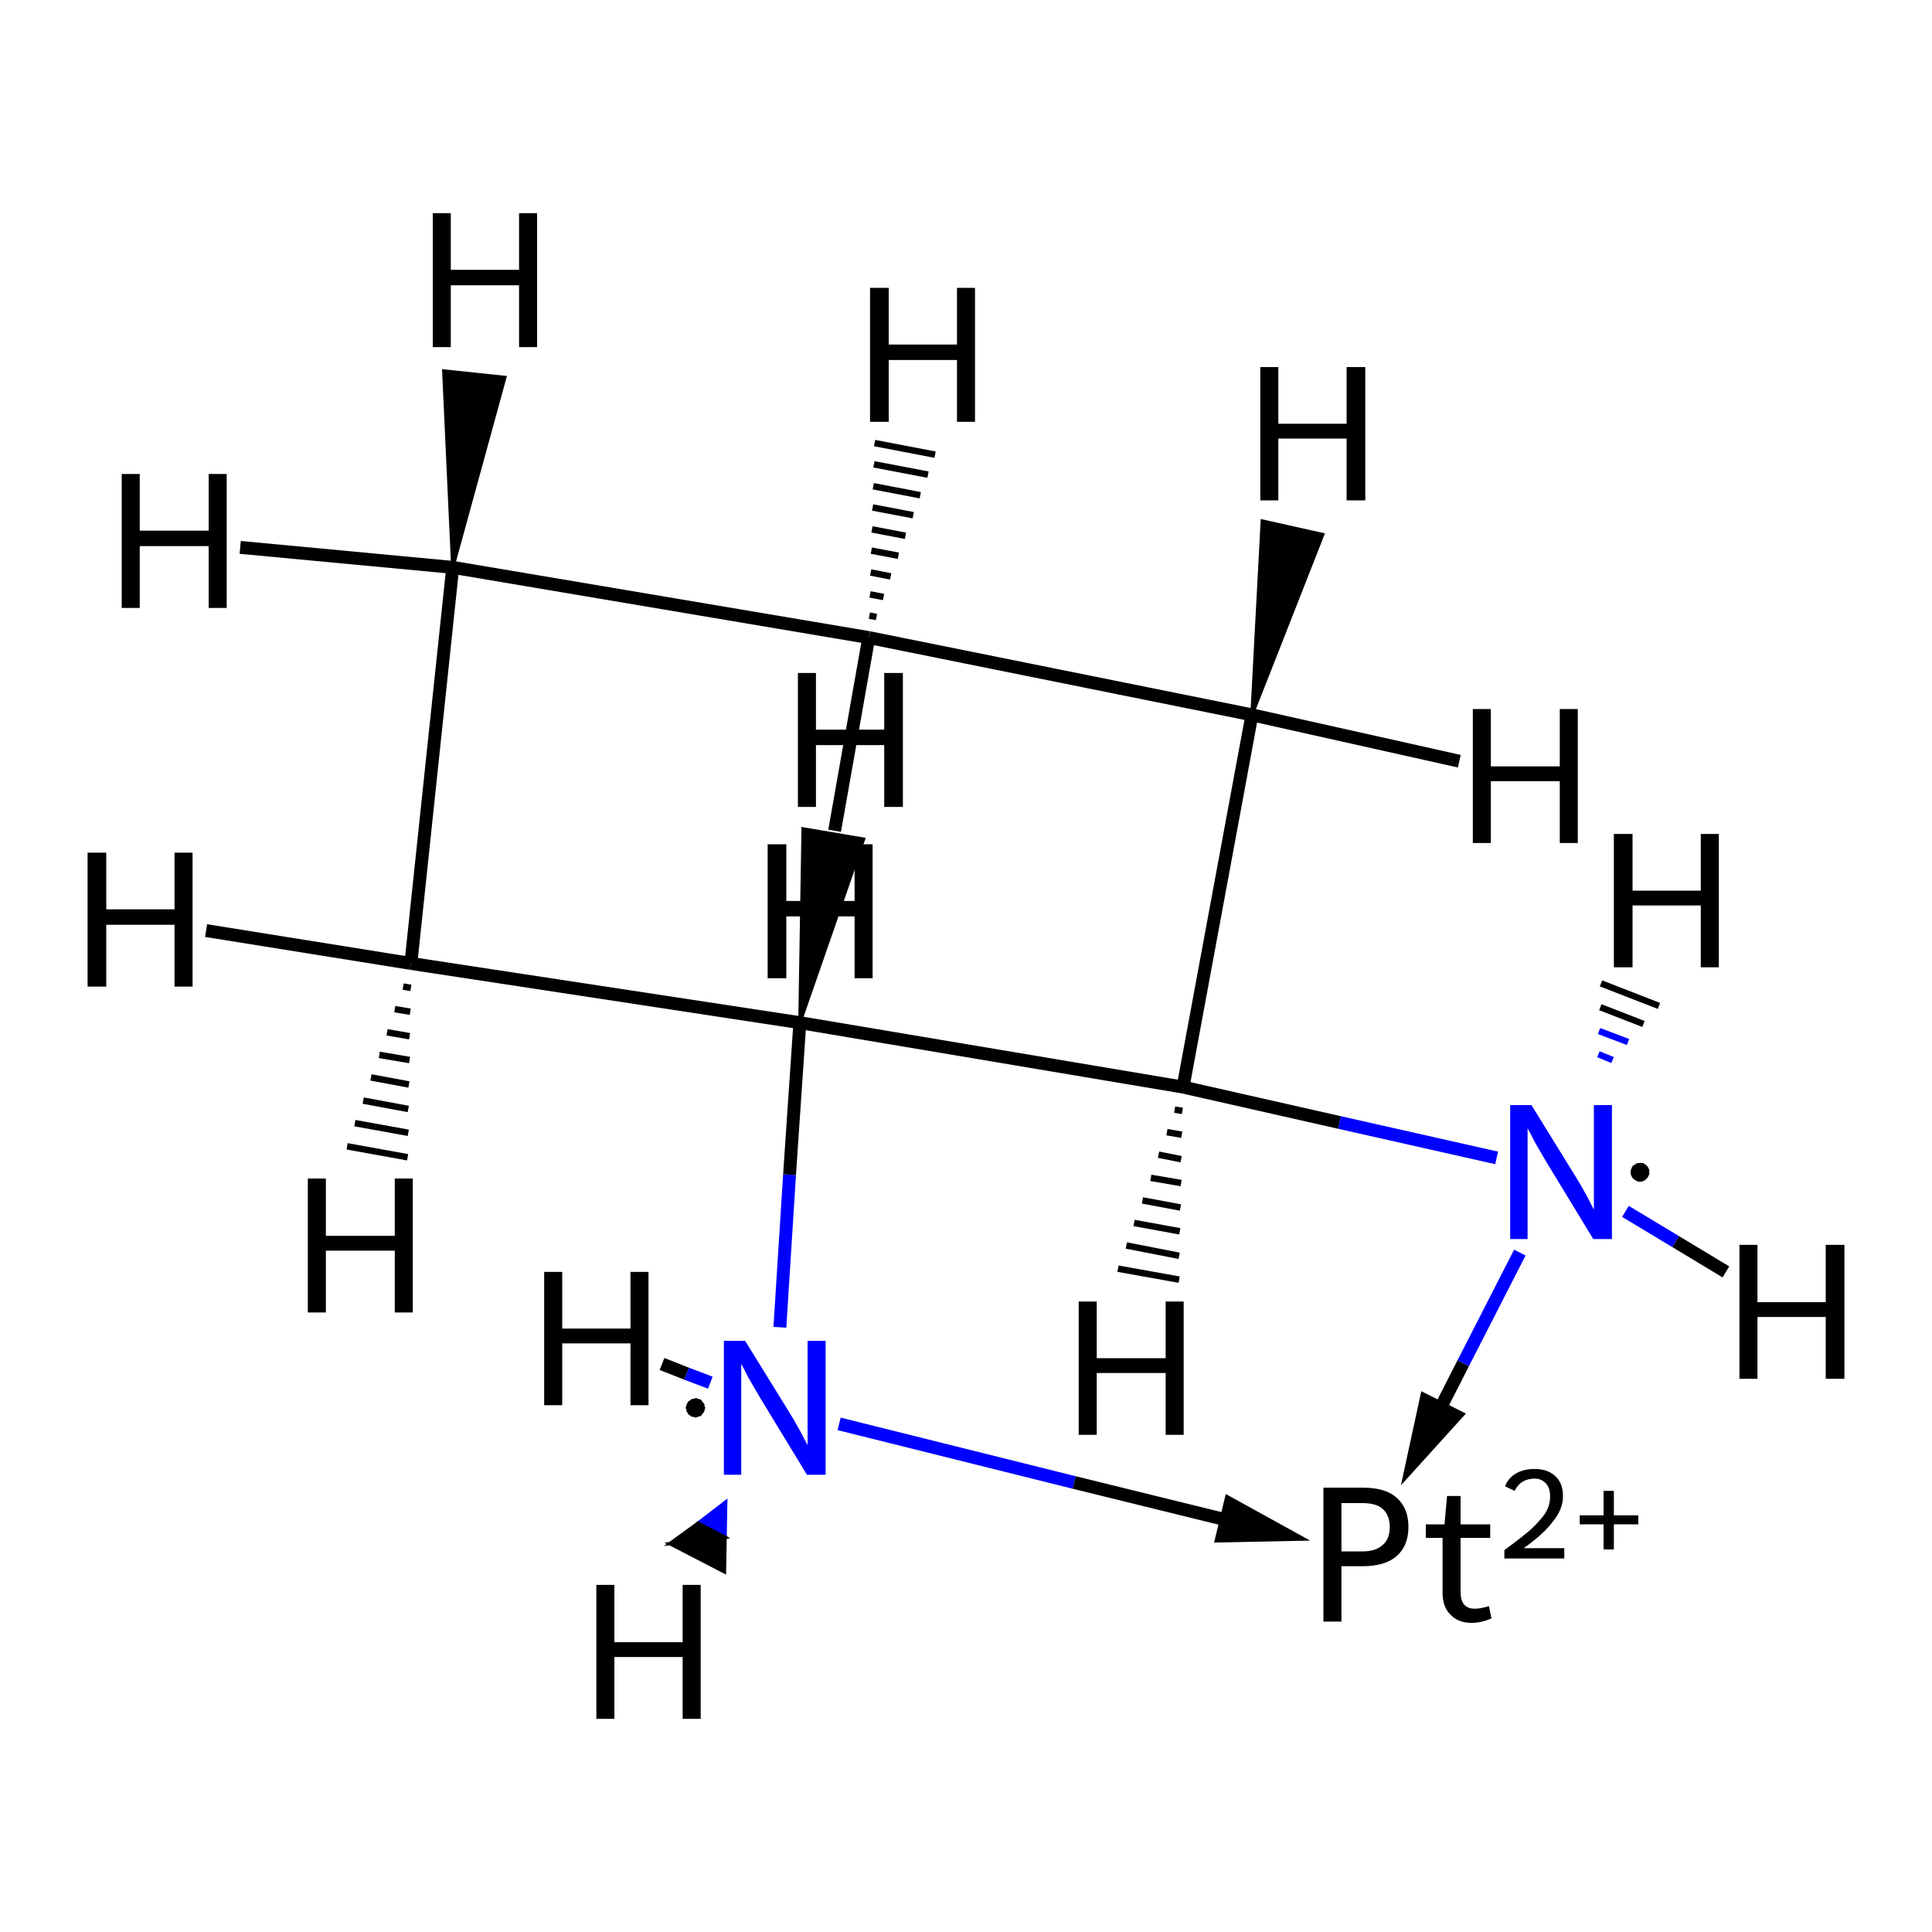 <?xml version='1.0' encoding='iso-8859-1'?>
<svg version='1.1' baseProfile='full'
              xmlns='http://www.w3.org/2000/svg'
                      xmlns:rdkit='http://www.rdkit.org/xml'
                      xmlns:xlink='http://www.w3.org/1999/xlink'
                  xml:space='preserve'
width='300px' height='300px' viewBox='0 0 300 300'>
<!-- END OF HEADER -->
<rect style='opacity:1.0;fill:#FFFFFF;stroke:none' width='300.0' height='300.0' x='0.0' y='0.0'> </rect>
<path class='bond-0 atom-1 atom-3' d='M 121.1,206.1 L 122.6,182.4' style='fill:none;fill-rule:evenodd;stroke:#0000FF;stroke-width:2.0px;stroke-linecap:butt;stroke-linejoin:miter;stroke-opacity:1' />
<path class='bond-0 atom-1 atom-3' d='M 122.6,182.4 L 124.2,158.8' style='fill:none;fill-rule:evenodd;stroke:#000000;stroke-width:2.0px;stroke-linecap:butt;stroke-linejoin:miter;stroke-opacity:1' />
<path class='bond-1 atom-1 atom-9' d='M 112.7,233.2 L 112.6,238.7 L 108.4,236.5 Z' style='fill:#0000FF;fill-rule:evenodd;fill-opacity:1;stroke:#0000FF;stroke-width:0.5px;stroke-linecap:butt;stroke-linejoin:miter;stroke-opacity:1;' />
<path class='bond-1 atom-1 atom-9' d='M 112.6,238.7 L 104.0,239.7 L 112.5,244.1 Z' style='fill:#000000;fill-rule:evenodd;fill-opacity:1;stroke:#000000;stroke-width:0.5px;stroke-linecap:butt;stroke-linejoin:miter;stroke-opacity:1;' />
<path class='bond-1 atom-1 atom-9' d='M 112.6,238.7 L 108.4,236.5 L 104.0,239.7 Z' style='fill:#000000;fill-rule:evenodd;fill-opacity:1;stroke:#000000;stroke-width:0.5px;stroke-linecap:butt;stroke-linejoin:miter;stroke-opacity:1;' />
<path class='bond-2 atom-1 atom-10' d='M 110.3,214.7 L 106.6,213.3' style='fill:none;fill-rule:evenodd;stroke:#0000FF;stroke-width:2.0px;stroke-linecap:butt;stroke-linejoin:miter;stroke-opacity:1' />
<path class='bond-2 atom-1 atom-10' d='M 106.6,213.3 L 102.8,211.8' style='fill:none;fill-rule:evenodd;stroke:#000000;stroke-width:2.0px;stroke-linecap:butt;stroke-linejoin:miter;stroke-opacity:1' />
<path class='bond-3 atom-2 atom-4' d='M 232.4,179.8 L 208.0,174.3' style='fill:none;fill-rule:evenodd;stroke:#0000FF;stroke-width:2.0px;stroke-linecap:butt;stroke-linejoin:miter;stroke-opacity:1' />
<path class='bond-3 atom-2 atom-4' d='M 208.0,174.3 L 183.7,168.8' style='fill:none;fill-rule:evenodd;stroke:#000000;stroke-width:2.0px;stroke-linecap:butt;stroke-linejoin:miter;stroke-opacity:1' />
<path class='bond-4 atom-2 atom-11' d='M 248.2,163.7 L 250.4,164.6' style='fill:none;fill-rule:evenodd;stroke:#0000FF;stroke-width:1.0px;stroke-linecap:butt;stroke-linejoin:miter;stroke-opacity:1' />
<path class='bond-4 atom-2 atom-11' d='M 248.3,160.1 L 252.8,161.8' style='fill:none;fill-rule:evenodd;stroke:#0000FF;stroke-width:1.0px;stroke-linecap:butt;stroke-linejoin:miter;stroke-opacity:1' />
<path class='bond-4 atom-2 atom-11' d='M 248.5,156.4 L 255.2,159.0' style='fill:none;fill-rule:evenodd;stroke:#000000;stroke-width:1.0px;stroke-linecap:butt;stroke-linejoin:miter;stroke-opacity:1' />
<path class='bond-4 atom-2 atom-11' d='M 248.6,152.7 L 257.6,156.2' style='fill:none;fill-rule:evenodd;stroke:#000000;stroke-width:1.0px;stroke-linecap:butt;stroke-linejoin:miter;stroke-opacity:1' />
<path class='bond-5 atom-2 atom-12' d='M 252.4,188.1 L 260.2,192.8' style='fill:none;fill-rule:evenodd;stroke:#0000FF;stroke-width:2.0px;stroke-linecap:butt;stroke-linejoin:miter;stroke-opacity:1' />
<path class='bond-5 atom-2 atom-12' d='M 260.2,192.8 L 268.0,197.5' style='fill:none;fill-rule:evenodd;stroke:#000000;stroke-width:2.0px;stroke-linecap:butt;stroke-linejoin:miter;stroke-opacity:1' />
<path class='bond-6 atom-3 atom-4' d='M 124.2,158.8 L 183.7,168.8' style='fill:none;fill-rule:evenodd;stroke:#000000;stroke-width:2.0px;stroke-linecap:butt;stroke-linejoin:miter;stroke-opacity:1' />
<path class='bond-7 atom-3 atom-8' d='M 124.2,158.8 L 63.8,149.6' style='fill:none;fill-rule:evenodd;stroke:#000000;stroke-width:2.0px;stroke-linecap:butt;stroke-linejoin:miter;stroke-opacity:1' />
<path class='bond-8 atom-3 atom-13' d='M 124.2,158.8 L 124.7,128.7 L 134.1,130.3 Z' style='fill:#000000;fill-rule:evenodd;fill-opacity:1;stroke:#000000;stroke-width:0.5px;stroke-linecap:butt;stroke-linejoin:miter;stroke-opacity:1;' />
<path class='bond-9 atom-4 atom-5' d='M 183.7,168.8 L 194.4,111.0' style='fill:none;fill-rule:evenodd;stroke:#000000;stroke-width:2.0px;stroke-linecap:butt;stroke-linejoin:miter;stroke-opacity:1' />
<path class='bond-10 atom-4 atom-14' d='M 183.6,172.5 L 182.4,172.3' style='fill:none;fill-rule:evenodd;stroke:#000000;stroke-width:1.0px;stroke-linecap:butt;stroke-linejoin:miter;stroke-opacity:1' />
<path class='bond-10 atom-4 atom-14' d='M 183.5,176.2 L 181.2,175.8' style='fill:none;fill-rule:evenodd;stroke:#000000;stroke-width:1.0px;stroke-linecap:butt;stroke-linejoin:miter;stroke-opacity:1' />
<path class='bond-10 atom-4 atom-14' d='M 183.4,180.0 L 179.9,179.3' style='fill:none;fill-rule:evenodd;stroke:#000000;stroke-width:1.0px;stroke-linecap:butt;stroke-linejoin:miter;stroke-opacity:1' />
<path class='bond-10 atom-4 atom-14' d='M 183.4,183.7 L 178.7,182.9' style='fill:none;fill-rule:evenodd;stroke:#000000;stroke-width:1.0px;stroke-linecap:butt;stroke-linejoin:miter;stroke-opacity:1' />
<path class='bond-10 atom-4 atom-14' d='M 183.3,187.5 L 177.4,186.4' style='fill:none;fill-rule:evenodd;stroke:#000000;stroke-width:1.0px;stroke-linecap:butt;stroke-linejoin:miter;stroke-opacity:1' />
<path class='bond-10 atom-4 atom-14' d='M 183.2,191.2 L 176.1,189.9' style='fill:none;fill-rule:evenodd;stroke:#000000;stroke-width:1.0px;stroke-linecap:butt;stroke-linejoin:miter;stroke-opacity:1' />
<path class='bond-10 atom-4 atom-14' d='M 183.1,195.0 L 174.9,193.4' style='fill:none;fill-rule:evenodd;stroke:#000000;stroke-width:1.0px;stroke-linecap:butt;stroke-linejoin:miter;stroke-opacity:1' />
<path class='bond-10 atom-4 atom-14' d='M 183.1,198.7 L 173.6,197.0' style='fill:none;fill-rule:evenodd;stroke:#000000;stroke-width:1.0px;stroke-linecap:butt;stroke-linejoin:miter;stroke-opacity:1' />
<path class='bond-11 atom-5 atom-6' d='M 194.4,111.0 L 134.9,99.0' style='fill:none;fill-rule:evenodd;stroke:#000000;stroke-width:2.0px;stroke-linecap:butt;stroke-linejoin:miter;stroke-opacity:1' />
<path class='bond-12 atom-5 atom-15' d='M 194.4,111.0 L 196.0,80.9 L 205.4,83.0 Z' style='fill:#000000;fill-rule:evenodd;fill-opacity:1;stroke:#000000;stroke-width:0.5px;stroke-linecap:butt;stroke-linejoin:miter;stroke-opacity:1;' />
<path class='bond-13 atom-5 atom-16' d='M 194.4,111.0 L 226.6,118.2' style='fill:none;fill-rule:evenodd;stroke:#000000;stroke-width:2.0px;stroke-linecap:butt;stroke-linejoin:miter;stroke-opacity:1' />
<path class='bond-14 atom-6 atom-7' d='M 134.9,99.0 L 70.3,88.1' style='fill:none;fill-rule:evenodd;stroke:#000000;stroke-width:2.0px;stroke-linecap:butt;stroke-linejoin:miter;stroke-opacity:1' />
<path class='bond-15 atom-6 atom-17' d='M 135.0,95.6 L 136.1,95.8' style='fill:none;fill-rule:evenodd;stroke:#000000;stroke-width:1.0px;stroke-linecap:butt;stroke-linejoin:miter;stroke-opacity:1' />
<path class='bond-15 atom-6 atom-17' d='M 135.1,92.3 L 137.2,92.7' style='fill:none;fill-rule:evenodd;stroke:#000000;stroke-width:1.0px;stroke-linecap:butt;stroke-linejoin:miter;stroke-opacity:1' />
<path class='bond-15 atom-6 atom-17' d='M 135.2,88.9 L 138.3,89.5' style='fill:none;fill-rule:evenodd;stroke:#000000;stroke-width:1.0px;stroke-linecap:butt;stroke-linejoin:miter;stroke-opacity:1' />
<path class='bond-15 atom-6 atom-17' d='M 135.3,85.5 L 139.5,86.3' style='fill:none;fill-rule:evenodd;stroke:#000000;stroke-width:1.0px;stroke-linecap:butt;stroke-linejoin:miter;stroke-opacity:1' />
<path class='bond-15 atom-6 atom-17' d='M 135.4,82.2 L 140.6,83.2' style='fill:none;fill-rule:evenodd;stroke:#000000;stroke-width:1.0px;stroke-linecap:butt;stroke-linejoin:miter;stroke-opacity:1' />
<path class='bond-15 atom-6 atom-17' d='M 135.5,78.8 L 141.8,80.0' style='fill:none;fill-rule:evenodd;stroke:#000000;stroke-width:1.0px;stroke-linecap:butt;stroke-linejoin:miter;stroke-opacity:1' />
<path class='bond-15 atom-6 atom-17' d='M 135.6,75.5 L 142.9,76.9' style='fill:none;fill-rule:evenodd;stroke:#000000;stroke-width:1.0px;stroke-linecap:butt;stroke-linejoin:miter;stroke-opacity:1' />
<path class='bond-15 atom-6 atom-17' d='M 135.7,72.1 L 144.1,73.7' style='fill:none;fill-rule:evenodd;stroke:#000000;stroke-width:1.0px;stroke-linecap:butt;stroke-linejoin:miter;stroke-opacity:1' />
<path class='bond-15 atom-6 atom-17' d='M 135.8,68.8 L 145.2,70.6' style='fill:none;fill-rule:evenodd;stroke:#000000;stroke-width:1.0px;stroke-linecap:butt;stroke-linejoin:miter;stroke-opacity:1' />
<path class='bond-16 atom-6 atom-18' d='M 134.9,99.0 L 129.6,129.0' style='fill:none;fill-rule:evenodd;stroke:#000000;stroke-width:2.0px;stroke-linecap:butt;stroke-linejoin:miter;stroke-opacity:1' />
<path class='bond-17 atom-7 atom-8' d='M 70.3,88.1 L 63.8,149.6' style='fill:none;fill-rule:evenodd;stroke:#000000;stroke-width:2.0px;stroke-linecap:butt;stroke-linejoin:miter;stroke-opacity:1' />
<path class='bond-18 atom-7 atom-19' d='M 70.3,88.1 L 68.9,57.6 L 78.4,58.6 Z' style='fill:#000000;fill-rule:evenodd;fill-opacity:1;stroke:#000000;stroke-width:0.5px;stroke-linecap:butt;stroke-linejoin:miter;stroke-opacity:1;' />
<path class='bond-19 atom-7 atom-20' d='M 70.3,88.1 L 37.3,85.0' style='fill:none;fill-rule:evenodd;stroke:#000000;stroke-width:2.0px;stroke-linecap:butt;stroke-linejoin:miter;stroke-opacity:1' />
<path class='bond-20 atom-8 atom-21' d='M 63.8,153.4 L 62.6,153.2' style='fill:none;fill-rule:evenodd;stroke:#000000;stroke-width:1.0px;stroke-linecap:butt;stroke-linejoin:miter;stroke-opacity:1' />
<path class='bond-20 atom-8 atom-21' d='M 63.7,157.1 L 61.3,156.7' style='fill:none;fill-rule:evenodd;stroke:#000000;stroke-width:1.0px;stroke-linecap:butt;stroke-linejoin:miter;stroke-opacity:1' />
<path class='bond-20 atom-8 atom-21' d='M 63.6,160.9 L 60.1,160.3' style='fill:none;fill-rule:evenodd;stroke:#000000;stroke-width:1.0px;stroke-linecap:butt;stroke-linejoin:miter;stroke-opacity:1' />
<path class='bond-20 atom-8 atom-21' d='M 63.6,164.6 L 58.9,163.8' style='fill:none;fill-rule:evenodd;stroke:#000000;stroke-width:1.0px;stroke-linecap:butt;stroke-linejoin:miter;stroke-opacity:1' />
<path class='bond-20 atom-8 atom-21' d='M 63.5,168.4 L 57.6,167.3' style='fill:none;fill-rule:evenodd;stroke:#000000;stroke-width:1.0px;stroke-linecap:butt;stroke-linejoin:miter;stroke-opacity:1' />
<path class='bond-20 atom-8 atom-21' d='M 63.4,172.2 L 56.4,170.9' style='fill:none;fill-rule:evenodd;stroke:#000000;stroke-width:1.0px;stroke-linecap:butt;stroke-linejoin:miter;stroke-opacity:1' />
<path class='bond-20 atom-8 atom-21' d='M 63.4,175.9 L 55.1,174.4' style='fill:none;fill-rule:evenodd;stroke:#000000;stroke-width:1.0px;stroke-linecap:butt;stroke-linejoin:miter;stroke-opacity:1' />
<path class='bond-20 atom-8 atom-21' d='M 63.3,179.7 L 53.9,178.0' style='fill:none;fill-rule:evenodd;stroke:#000000;stroke-width:1.0px;stroke-linecap:butt;stroke-linejoin:miter;stroke-opacity:1' />
<path class='bond-21 atom-8 atom-22' d='M 63.8,149.6 L 32.0,144.5' style='fill:none;fill-rule:evenodd;stroke:#000000;stroke-width:2.0px;stroke-linecap:butt;stroke-linejoin:miter;stroke-opacity:1' />
<path class='bond-22 atom-1 atom-0' d='M 130.3,221.1 L 166.8,230.2' style='fill:none;fill-rule:evenodd;stroke:#0000FF;stroke-width:2.0px;stroke-linecap:butt;stroke-linejoin:miter;stroke-opacity:1' />
<path class='bond-22 atom-1 atom-0' d='M 166.8,230.2 L 199.7,238.3' style='fill:none;fill-rule:evenodd;stroke:#000000;stroke-width:2.0px;stroke-linecap:butt;stroke-linejoin:miter;stroke-opacity:1' />
<path class='bond-22 atom-1 atom-0' d='M 189.8,238.5 L 199.7,238.3 L 191.0,233.5 Z' style='fill:#000000;fill-rule:evenodd;fill-opacity:1;stroke:#000000;stroke-width:2.0px;stroke-linecap:butt;stroke-linejoin:miter;stroke-opacity:1;' />
<path class='bond-23 atom-2 atom-0' d='M 236.0,194.5 L 227.2,211.7' style='fill:none;fill-rule:evenodd;stroke:#0000FF;stroke-width:2.0px;stroke-linecap:butt;stroke-linejoin:miter;stroke-opacity:1' />
<path class='bond-23 atom-2 atom-0' d='M 227.2,211.7 L 219.3,227.2' style='fill:none;fill-rule:evenodd;stroke:#000000;stroke-width:2.0px;stroke-linecap:butt;stroke-linejoin:miter;stroke-opacity:1' />
<path class='bond-23 atom-2 atom-0' d='M 221.4,217.5 L 219.3,227.2 L 226.0,219.8 Z' style='fill:#000000;fill-rule:evenodd;fill-opacity:1;stroke:#000000;stroke-width:2.0px;stroke-linecap:butt;stroke-linejoin:miter;stroke-opacity:1;' />
<path class='atom-0' d='M 211.6 231.0
Q 215.2 231.0, 216.9 232.6
Q 218.7 234.2, 218.7 237.1
Q 218.7 240.0, 216.9 241.6
Q 215.1 243.2, 211.6 243.2
L 208.3 243.2
L 208.3 251.8
L 205.5 251.8
L 205.5 231.0
L 211.6 231.0
M 211.6 240.9
Q 213.6 240.9, 214.7 239.9
Q 215.8 239.0, 215.8 237.1
Q 215.8 235.3, 214.7 234.3
Q 213.7 233.4, 211.6 233.4
L 208.3 233.4
L 208.3 240.9
L 211.6 240.9
' fill='#000000'/>
<path class='atom-0' d='M 221.4 238.8
L 221.4 236.7
L 224.3 236.7
L 224.7 232.3
L 226.8 232.3
L 226.8 236.7
L 231.4 236.7
L 231.4 238.8
L 226.8 238.8
L 226.8 247.2
Q 226.8 249.8, 229.0 249.8
Q 229.9 249.8, 231.2 249.4
L 231.6 251.3
Q 230.0 252.0, 228.5 252.0
Q 226.5 252.0, 225.3 250.8
Q 224.0 249.6, 224.0 247.3
L 224.0 238.8
L 221.4 238.8
' fill='#000000'/>
<path class='atom-0' d='M 233.7 230.8
Q 234.2 229.5, 235.4 228.8
Q 236.6 228.1, 238.3 228.1
Q 240.3 228.1, 241.5 229.2
Q 242.7 230.3, 242.7 232.3
Q 242.7 234.4, 241.1 236.3
Q 239.7 238.2, 236.6 240.4
L 242.9 240.4
L 242.9 242.0
L 233.6 242.0
L 233.6 240.7
Q 236.2 238.8, 237.7 237.5
Q 239.2 236.1, 240.0 234.9
Q 240.7 233.7, 240.7 232.4
Q 240.7 231.1, 240.1 230.4
Q 239.4 229.6, 238.3 229.6
Q 237.2 229.6, 236.4 230.1
Q 235.7 230.5, 235.2 231.5
L 233.7 230.8
' fill='#000000'/>
<path class='atom-0' d='M 245.3 235.3
L 249.0 235.3
L 249.0 231.5
L 250.6 231.5
L 250.6 235.3
L 254.4 235.3
L 254.4 236.7
L 250.6 236.7
L 250.6 240.6
L 249.0 240.6
L 249.0 236.7
L 245.3 236.7
L 245.3 235.3
' fill='#000000'/>
<path class='atom-1' d='M 115.7 208.2
L 122.5 219.2
Q 123.2 220.3, 124.3 222.3
Q 125.3 224.2, 125.4 224.4
L 125.4 208.2
L 128.2 208.2
L 128.2 229.0
L 125.3 229.0
L 118.0 217.0
Q 117.2 215.6, 116.2 213.9
Q 115.4 212.3, 115.1 211.8
L 115.1 229.0
L 112.4 229.0
L 112.4 208.2
L 115.7 208.2
' fill='#0000FF'/>
<path class='atom-2' d='M 237.8 171.6
L 244.6 182.6
Q 245.3 183.7, 246.4 185.7
Q 247.4 187.7, 247.5 187.8
L 247.5 171.6
L 250.3 171.6
L 250.3 192.4
L 247.4 192.4
L 240.1 180.4
Q 239.3 179.0, 238.3 177.3
Q 237.5 175.7, 237.2 175.2
L 237.2 192.4
L 234.5 192.4
L 234.5 171.6
L 237.8 171.6
' fill='#0000FF'/>
<path class='atom-9' d='M 92.6 246.1
L 95.4 246.1
L 95.4 255.0
L 106.0 255.0
L 106.0 246.1
L 108.8 246.1
L 108.8 266.9
L 106.0 266.9
L 106.0 257.3
L 95.4 257.3
L 95.4 266.9
L 92.6 266.9
L 92.6 246.1
' fill='#000000'/>
<path class='atom-10' d='M 84.5 197.5
L 87.3 197.5
L 87.3 206.3
L 97.9 206.3
L 97.9 197.5
L 100.7 197.5
L 100.7 218.2
L 97.9 218.2
L 97.9 208.6
L 87.3 208.6
L 87.3 218.2
L 84.5 218.2
L 84.5 197.5
' fill='#000000'/>
<path class='atom-11' d='M 250.6 129.5
L 253.5 129.5
L 253.5 138.3
L 264.1 138.3
L 264.1 129.5
L 266.9 129.5
L 266.9 150.2
L 264.1 150.2
L 264.1 140.6
L 253.5 140.6
L 253.5 150.2
L 250.6 150.2
L 250.6 129.5
' fill='#000000'/>
<path class='atom-12' d='M 270.1 193.3
L 272.9 193.3
L 272.9 202.2
L 283.5 202.2
L 283.5 193.3
L 286.4 193.3
L 286.4 214.1
L 283.5 214.1
L 283.5 204.5
L 272.9 204.5
L 272.9 214.1
L 270.1 214.1
L 270.1 193.3
' fill='#000000'/>
<path class='atom-13' d='M 123.9 104.5
L 126.7 104.5
L 126.7 113.3
L 137.3 113.3
L 137.3 104.5
L 140.2 104.5
L 140.2 125.3
L 137.3 125.3
L 137.3 115.7
L 126.7 115.7
L 126.7 125.3
L 123.9 125.3
L 123.9 104.5
' fill='#000000'/>
<path class='atom-14' d='M 167.5 202.1
L 170.3 202.1
L 170.3 210.9
L 181.0 210.9
L 181.0 202.1
L 183.8 202.1
L 183.8 222.8
L 181.0 222.8
L 181.0 213.2
L 170.3 213.2
L 170.3 222.8
L 167.5 222.8
L 167.5 202.1
' fill='#000000'/>
<path class='atom-15' d='M 195.7 57.0
L 198.5 57.0
L 198.5 65.8
L 209.1 65.8
L 209.1 57.0
L 212.0 57.0
L 212.0 77.7
L 209.1 77.7
L 209.1 68.1
L 198.5 68.1
L 198.5 77.7
L 195.7 77.7
L 195.7 57.0
' fill='#000000'/>
<path class='atom-16' d='M 228.7 110.1
L 231.5 110.1
L 231.5 119.0
L 242.2 119.0
L 242.2 110.1
L 245.0 110.1
L 245.0 130.9
L 242.2 130.9
L 242.2 121.3
L 231.5 121.3
L 231.5 130.9
L 228.7 130.9
L 228.7 110.1
' fill='#000000'/>
<path class='atom-17' d='M 135.1 44.7
L 138.0 44.7
L 138.0 53.5
L 148.6 53.5
L 148.6 44.7
L 151.4 44.7
L 151.4 65.5
L 148.6 65.5
L 148.6 55.9
L 138.0 55.9
L 138.0 65.5
L 135.1 65.5
L 135.1 44.7
' fill='#000000'/>
<path class='atom-18' d='M 119.2 131.1
L 122.1 131.1
L 122.1 139.9
L 132.7 139.9
L 132.7 131.1
L 135.5 131.1
L 135.5 151.9
L 132.7 151.9
L 132.7 142.3
L 122.1 142.3
L 122.1 151.9
L 119.2 151.9
L 119.2 131.1
' fill='#000000'/>
<path class='atom-19' d='M 67.2 33.1
L 70.0 33.1
L 70.0 41.9
L 80.6 41.9
L 80.6 33.1
L 83.4 33.1
L 83.4 53.9
L 80.6 53.9
L 80.6 44.3
L 70.0 44.3
L 70.0 53.9
L 67.2 53.9
L 67.2 33.1
' fill='#000000'/>
<path class='atom-20' d='M 18.9 73.6
L 21.7 73.6
L 21.7 82.4
L 32.4 82.4
L 32.4 73.6
L 35.2 73.6
L 35.2 94.4
L 32.4 94.4
L 32.4 84.8
L 21.7 84.8
L 21.7 94.4
L 18.9 94.4
L 18.9 73.6
' fill='#000000'/>
<path class='atom-21' d='M 47.8 183.0
L 50.6 183.0
L 50.6 191.9
L 61.3 191.9
L 61.3 183.0
L 64.1 183.0
L 64.1 203.8
L 61.3 203.8
L 61.3 194.2
L 50.6 194.2
L 50.6 203.8
L 47.8 203.8
L 47.8 183.0
' fill='#000000'/>
<path class='atom-22' d='M 13.6 132.4
L 16.5 132.4
L 16.5 141.2
L 27.1 141.2
L 27.1 132.4
L 29.9 132.4
L 29.9 153.2
L 27.1 153.2
L 27.1 143.6
L 16.5 143.6
L 16.5 153.2
L 13.6 153.2
L 13.6 132.4
' fill='#000000'/>
<path class='atom-1' d='M 109.5,218.6 L 109.5,218.7 L 109.4,218.9 L 109.4,219.0 L 109.4,219.1 L 109.3,219.2 L 109.3,219.3 L 109.2,219.4 L 109.1,219.5 L 109.0,219.6 L 109.0,219.7 L 108.9,219.8 L 108.8,219.9 L 108.6,219.9 L 108.5,220.0 L 108.4,220.0 L 108.3,220.0 L 108.2,220.1 L 108.0,220.1 L 107.9,220.1 L 107.8,220.1 L 107.7,220.0 L 107.5,220.0 L 107.4,220.0 L 107.3,219.9 L 107.2,219.8 L 107.1,219.8 L 107.0,219.7 L 106.9,219.6 L 106.8,219.5 L 106.8,219.4 L 106.7,219.3 L 106.6,219.2 L 106.6,219.0 L 106.6,218.9 L 106.5,218.8 L 106.5,218.7 L 106.5,218.5 L 106.5,218.4 L 106.6,218.3 L 106.6,218.2 L 106.6,218.1 L 106.7,217.9 L 106.8,217.8 L 106.8,217.7 L 106.9,217.6 L 107.0,217.5 L 107.1,217.5 L 107.2,217.4 L 107.3,217.3 L 107.4,217.3 L 107.5,217.2 L 107.7,217.2 L 107.8,217.2 L 107.9,217.1 L 108.0,217.1 L 108.2,217.1 L 108.3,217.2 L 108.4,217.2 L 108.5,217.2 L 108.6,217.3 L 108.8,217.3 L 108.9,217.4 L 109.0,217.5 L 109.0,217.6 L 109.1,217.7 L 109.2,217.8 L 109.3,217.9 L 109.3,218.0 L 109.4,218.1 L 109.4,218.2 L 109.4,218.4 L 109.5,218.5 L 109.5,218.6 L 108.0,218.6 Z' style='fill:#000000;fill-rule:evenodd;fill-opacity:1;stroke:#000000;stroke-width:0.0px;stroke-linecap:butt;stroke-linejoin:miter;stroke-opacity:1;' />
<path class='atom-2' d='M 256.1,182.0 L 256.1,182.1 L 256.1,182.3 L 256.1,182.4 L 256.0,182.5 L 256.0,182.6 L 255.9,182.7 L 255.9,182.8 L 255.8,182.9 L 255.7,183.0 L 255.6,183.1 L 255.5,183.2 L 255.4,183.3 L 255.3,183.3 L 255.2,183.4 L 255.1,183.4 L 254.9,183.5 L 254.8,183.5 L 254.7,183.5 L 254.6,183.5 L 254.4,183.5 L 254.3,183.4 L 254.2,183.4 L 254.1,183.4 L 254.0,183.3 L 253.9,183.2 L 253.8,183.2 L 253.7,183.1 L 253.6,183.0 L 253.5,182.9 L 253.4,182.8 L 253.4,182.7 L 253.3,182.6 L 253.3,182.5 L 253.2,182.3 L 253.2,182.2 L 253.2,182.1 L 253.2,182.0 L 253.2,181.8 L 253.2,181.7 L 253.3,181.6 L 253.3,181.5 L 253.4,181.3 L 253.4,181.2 L 253.5,181.1 L 253.6,181.0 L 253.7,180.9 L 253.8,180.9 L 253.9,180.8 L 254.0,180.7 L 254.1,180.7 L 254.2,180.6 L 254.3,180.6 L 254.4,180.6 L 254.6,180.6 L 254.7,180.5 L 254.8,180.6 L 254.9,180.6 L 255.1,180.6 L 255.2,180.6 L 255.3,180.7 L 255.4,180.8 L 255.5,180.8 L 255.6,180.9 L 255.7,181.0 L 255.8,181.1 L 255.9,181.2 L 255.9,181.3 L 256.0,181.4 L 256.0,181.5 L 256.1,181.6 L 256.1,181.8 L 256.1,181.9 L 256.1,182.0 L 254.7,182.0 Z' style='fill:#000000;fill-rule:evenodd;fill-opacity:1;stroke:#000000;stroke-width:0.0px;stroke-linecap:butt;stroke-linejoin:miter;stroke-opacity:1;' />
</svg>
